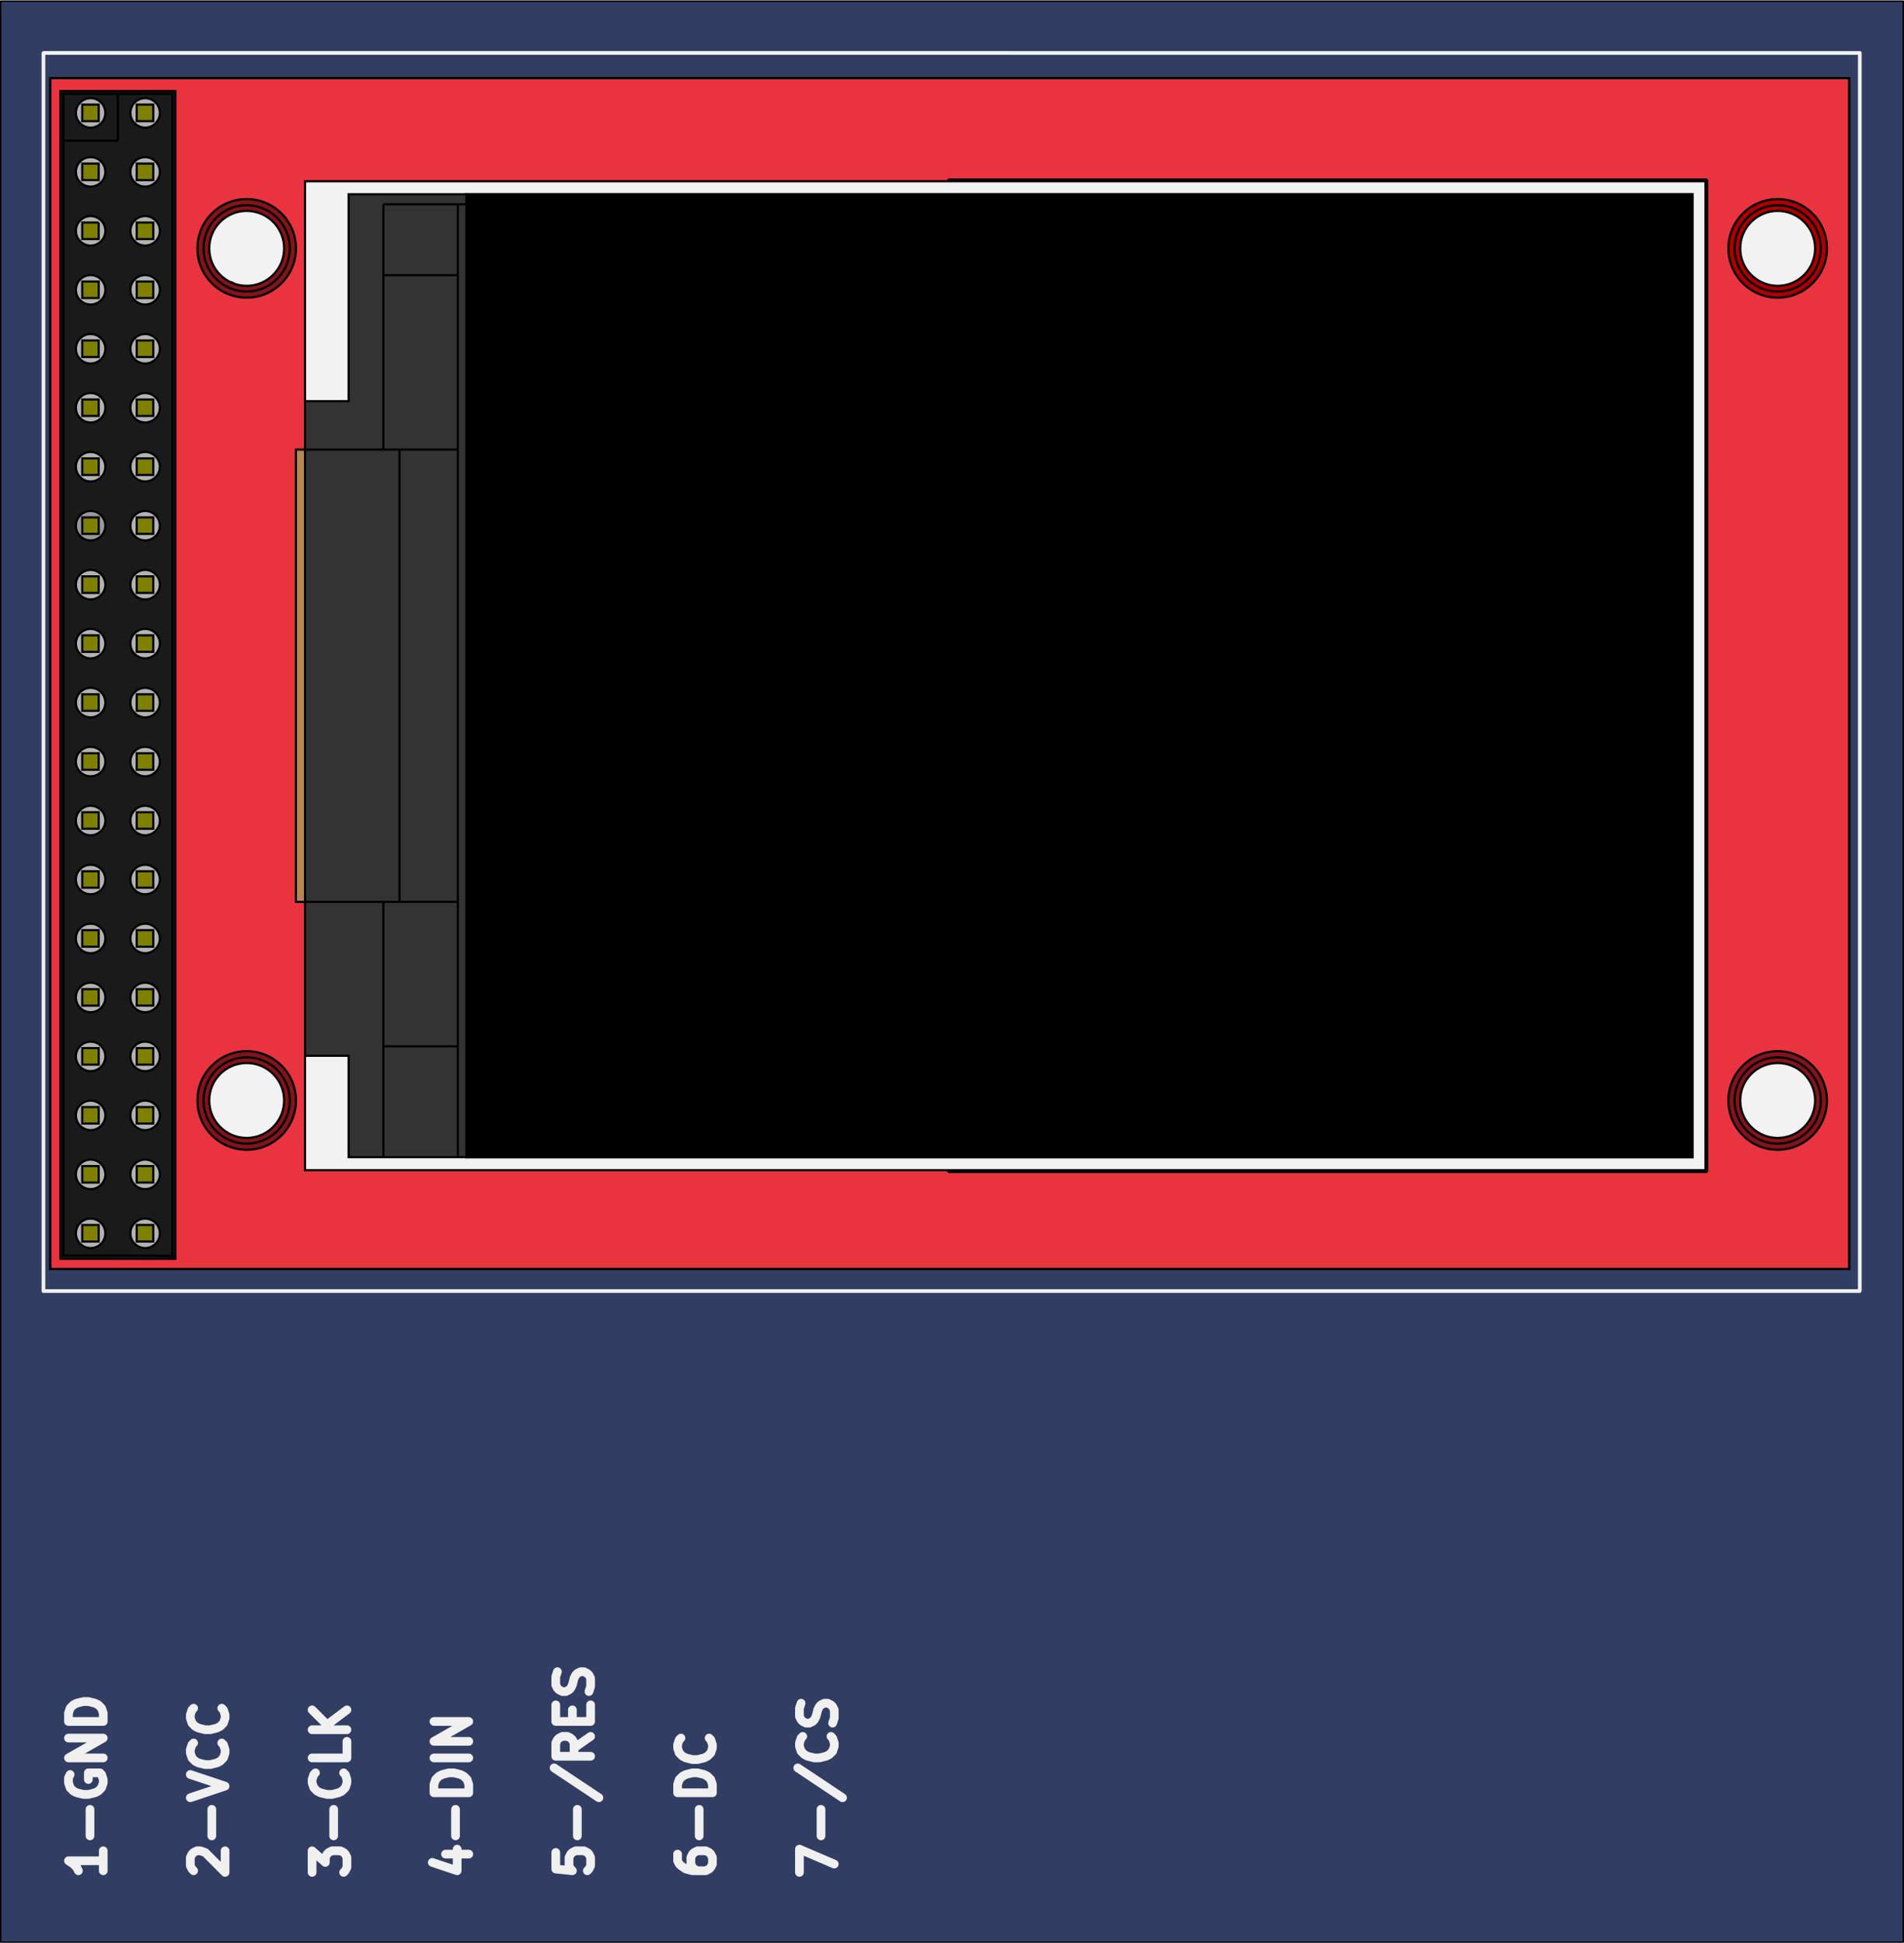 <svg width="496" height="506" viewBox="0 0 32303 32933" xmlns="http://www.w3.org/2000/svg"><g fill="#313d63" stroke="#313d63"><path d="M9 32765V9h32283v32913H9v-157" fill-rule="evenodd"/><path d="M9 32922v-157m32283 157H9M32292 9v32913M9 9h32283M9 32765V9" fill="none" fill-opacity="0" stroke="#000" stroke-linecap="round" stroke-linejoin="round" stroke-width="19.685"/></g><g transform="translate(-38731 -14164)" fill="#9c6b28" stroke-linecap="round" stroke-linejoin="round" stroke-width="0"><circle cx="40543" cy="31063" r="334.65"/><circle cx="41543" cy="31063" r="334.65"/><circle cx="41543" cy="32063" r="334.65"/><circle cx="40543" cy="30063" r="334.65"/><circle cx="40543" cy="29063" r="334.65"/><circle cx="41543" cy="19063" r="334.65"/><circle cx="40543" cy="33063" r="334.65"/><circle cx="41543" cy="33063" r="334.65"/><circle cx="40543" cy="34063" r="334.65"/><circle cx="41543" cy="34063" r="334.65"/><circle cx="40543" cy="35063" r="334.65"/><circle cx="41543" cy="35063" r="334.65"/><circle cx="40543" cy="28063" r="334.65"/><circle cx="40543" cy="17063" r="334.65"/><path d="M40209 16398v-669.3h669.3v669.3z" fill-rule="evenodd"/><circle cx="40543" cy="24063" r="334.65"/><circle cx="41543" cy="30063" r="334.65"/><circle cx="40543" cy="19063" r="334.65"/><circle cx="41543" cy="18063" r="334.65"/><circle cx="40543" cy="27063" r="334.65"/><circle cx="40543" cy="18063" r="334.65"/><circle cx="41543" cy="26063" r="334.65"/><circle cx="41543" cy="23063" r="334.65"/><circle cx="41543" cy="17063" r="334.65"/><circle cx="40543" cy="21063" r="334.65"/><circle cx="41543" cy="24063" r="334.65"/><circle cx="40543" cy="20063" r="334.65"/><circle cx="41543" cy="25063" r="334.65"/><circle cx="41543" cy="20063" r="334.65"/><circle cx="41543" cy="21063" r="334.65"/><circle cx="40543" cy="26063" r="334.65"/><circle cx="41543" cy="16063" r="334.65"/><circle cx="40543" cy="23063" r="334.65"/><circle cx="40543" cy="25063" r="334.65"/><circle cx="41543" cy="22063" r="334.65"/><circle cx="40543" cy="22063" r="334.65"/><circle cx="41543" cy="27063" r="334.65"/><circle cx="40543" cy="32063" r="334.65"/><circle cx="41543" cy="29063" r="334.65"/><circle cx="41543" cy="28063" r="334.65"/></g><g fill="#212d53" stroke-linecap="round" stroke-linejoin="round" stroke-width="0"><g transform="translate(-38731 -14164)"><circle cx="40543" cy="31063" r="334.65"/><circle cx="41543" cy="31063" r="334.65"/><circle cx="41543" cy="32063" r="334.65"/><circle cx="40543" cy="30063" r="334.65"/><circle cx="40543" cy="29063" r="334.65"/><circle cx="41543" cy="19063" r="334.65"/><circle cx="40543" cy="33063" r="334.65"/><circle cx="41543" cy="33063" r="334.65"/><circle cx="40543" cy="34063" r="334.65"/><circle cx="41543" cy="34063" r="334.65"/><circle cx="40543" cy="35063" r="334.65"/><circle cx="41543" cy="35063" r="334.65"/><circle cx="40543" cy="28063" r="334.65"/><circle cx="40543" cy="17063" r="334.65"/><path d="M40209 16398v-669.3h669.3v669.3z" fill-rule="evenodd"/><circle cx="40543" cy="24063" r="334.65"/><circle cx="41543" cy="30063" r="334.65"/><circle cx="40543" cy="19063" r="334.65"/><circle cx="41543" cy="18063" r="334.65"/><circle cx="40543" cy="27063" r="334.65"/><circle cx="40543" cy="18063" r="334.65"/><circle cx="41543" cy="26063" r="334.65"/><circle cx="41543" cy="23063" r="334.65"/><circle cx="41543" cy="17063" r="334.65"/><circle cx="40543" cy="21063" r="334.65"/><circle cx="41543" cy="24063" r="334.65"/><circle cx="40543" cy="20063" r="334.65"/><circle cx="41543" cy="25063" r="334.65"/><circle cx="41543" cy="20063" r="334.65"/><circle cx="41543" cy="21063" r="334.65"/><circle cx="40543" cy="26063" r="334.65"/><circle cx="41543" cy="16063" r="334.65"/><circle cx="40543" cy="23063" r="334.65"/><circle cx="40543" cy="25063" r="334.65"/><circle cx="41543" cy="22063" r="334.65"/><circle cx="40543" cy="22063" r="334.65"/><circle cx="41543" cy="27063" r="334.65"/><circle cx="40543" cy="32063" r="334.65"/><circle cx="41543" cy="29063" r="334.65"/><circle cx="41543" cy="28063" r="334.65"/></g><g transform="translate(-38731 -14164)"><circle cx="40543" cy="31063" r="68.898"/><circle cx="41543" cy="31063" r="68.898"/><circle cx="41543" cy="32063" r="68.898"/><circle cx="40543" cy="30063" r="68.898"/><circle cx="40543" cy="29063" r="68.898"/><circle cx="41543" cy="19063" r="68.898"/><circle cx="40543" cy="33063" r="68.898"/><circle cx="41543" cy="33063" r="68.898"/><circle cx="40543" cy="34063" r="68.898"/><circle cx="41543" cy="34063" r="68.898"/><circle cx="40543" cy="35063" r="68.898"/><circle cx="41543" cy="35063" r="68.898"/><circle cx="40543" cy="28063" r="68.898"/><circle cx="40543" cy="17063" r="68.898"/><circle cx="40543" cy="16063" r="68.898"/><circle cx="40543" cy="24063" r="68.898"/><circle cx="41543" cy="30063" r="68.898"/><circle cx="40543" cy="19063" r="68.898"/><circle cx="41543" cy="18063" r="68.898"/><circle cx="40543" cy="27063" r="68.898"/><circle cx="40543" cy="18063" r="68.898"/><circle cx="41543" cy="26063" r="68.898"/><circle cx="41543" cy="23063" r="68.898"/><circle cx="41543" cy="17063" r="68.898"/><circle cx="40543" cy="21063" r="68.898"/><circle cx="41543" cy="24063" r="68.898"/><circle cx="40543" cy="20063" r="68.898"/><circle cx="41543" cy="25063" r="68.898"/><circle cx="41543" cy="20063" r="68.898"/><circle cx="41543" cy="21063" r="68.898"/><circle cx="40543" cy="26063" r="68.898"/><circle cx="41543" cy="16063" r="68.898"/><circle cx="40543" cy="23063" r="68.898"/><circle cx="40543" cy="25063" r="68.898"/><circle cx="41543" cy="22063" r="68.898"/><circle cx="40543" cy="22063" r="68.898"/><circle cx="41543" cy="27063" r="68.898"/><circle cx="40543" cy="32063" r="68.898"/><circle cx="41543" cy="29063" r="68.898"/><circle cx="41543" cy="28063" r="68.898"/></g></g><g transform="translate(-38731 -14164)" fill="#b5ae30" mask="url(#pads-mask)" stroke-linecap="round" stroke-linejoin="round" stroke-width="0"><circle cx="40543" cy="31063" r="334.65"/><circle cx="41543" cy="31063" r="334.65"/><circle cx="41543" cy="32063" r="334.65"/><circle cx="40543" cy="30063" r="334.65"/><circle cx="40543" cy="29063" r="334.65"/><circle cx="41543" cy="19063" r="334.65"/><circle cx="40543" cy="33063" r="334.65"/><circle cx="41543" cy="33063" r="334.65"/><circle cx="40543" cy="34063" r="334.65"/><circle cx="41543" cy="34063" r="334.65"/><circle cx="40543" cy="35063" r="334.65"/><circle cx="41543" cy="35063" r="334.65"/><circle cx="40543" cy="28063" r="334.65"/><circle cx="40543" cy="17063" r="334.65"/><path d="M40209 16398v-669.3h669.3v669.3z" fill-rule="evenodd"/><circle cx="40543" cy="24063" r="334.65"/><circle cx="41543" cy="30063" r="334.65"/><circle cx="40543" cy="19063" r="334.65"/><circle cx="41543" cy="18063" r="334.65"/><circle cx="40543" cy="27063" r="334.65"/><circle cx="40543" cy="18063" r="334.65"/><circle cx="41543" cy="26063" r="334.65"/><circle cx="41543" cy="23063" r="334.65"/><circle cx="41543" cy="17063" r="334.65"/><circle cx="40543" cy="21063" r="334.65"/><circle cx="41543" cy="24063" r="334.65"/><circle cx="40543" cy="20063" r="334.65"/><circle cx="41543" cy="25063" r="334.65"/><circle cx="41543" cy="20063" r="334.65"/><circle cx="41543" cy="21063" r="334.65"/><circle cx="40543" cy="26063" r="334.65"/><circle cx="41543" cy="16063" r="334.65"/><circle cx="40543" cy="23063" r="334.65"/><circle cx="40543" cy="25063" r="334.65"/><circle cx="41543" cy="22063" r="334.65"/><circle cx="40543" cy="22063" r="334.65"/><circle cx="41543" cy="27063" r="334.65"/><circle cx="40543" cy="32063" r="334.65"/><circle cx="41543" cy="29063" r="334.65"/><circle cx="41543" cy="28063" r="334.65"/><circle cx="40543" cy="31063" r="68.898"/><circle cx="41543" cy="31063" r="68.898"/><circle cx="41543" cy="32063" r="68.898"/><circle cx="40543" cy="30063" r="68.898"/><circle cx="40543" cy="29063" r="68.898"/><circle cx="41543" cy="19063" r="68.898"/><circle cx="40543" cy="33063" r="68.898"/><circle cx="41543" cy="33063" r="68.898"/><circle cx="40543" cy="34063" r="68.898"/><circle cx="41543" cy="34063" r="68.898"/><circle cx="40543" cy="35063" r="68.898"/><circle cx="41543" cy="35063" r="68.898"/><circle cx="40543" cy="28063" r="68.898"/><circle cx="40543" cy="17063" r="68.898"/><circle cx="40543" cy="16063" r="68.898"/><circle cx="40543" cy="24063" r="68.898"/><circle cx="41543" cy="30063" r="68.898"/><circle cx="40543" cy="19063" r="68.898"/><circle cx="41543" cy="18063" r="68.898"/><circle cx="40543" cy="27063" r="68.898"/><circle cx="40543" cy="18063" r="68.898"/><circle cx="41543" cy="26063" r="68.898"/><circle cx="41543" cy="23063" r="68.898"/><circle cx="41543" cy="17063" r="68.898"/><circle cx="40543" cy="21063" r="68.898"/><circle cx="41543" cy="24063" r="68.898"/><circle cx="40543" cy="20063" r="68.898"/><circle cx="41543" cy="25063" r="68.898"/><circle cx="41543" cy="20063" r="68.898"/><circle cx="41543" cy="21063" r="68.898"/><circle cx="40543" cy="26063" r="68.898"/><circle cx="41543" cy="16063" r="68.898"/><circle cx="40543" cy="23063" r="68.898"/><circle cx="40543" cy="25063" r="68.898"/><circle cx="41543" cy="22063" r="68.898"/><circle cx="40543" cy="22063" r="68.898"/><circle cx="41543" cy="27063" r="68.898"/><circle cx="40543" cy="32063" r="68.898"/><circle cx="41543" cy="29063" r="68.898"/><circle cx="41543" cy="28063" r="68.898"/></g><path d="M1752 31375v338m0-169h-590l84 56 56 56 28 57m197-591v-450m-337-591l-28 57v84l28 84 56 57 56 28 113 28h84l113-28 56-28 56-57 28-84v-56l-28-85-28-28h-197v113m253-366h-590l590-337h-590m590-281h-590v-141l28-84 56-57 56-28 113-28h84l113 28 56 28 56 57 28 84v141m1533 2531l-28-29-28-56v-140l28-57 28-28 56-28h56l85 28 337 338v-366m-225-253v-450m-365-197l590-197-590-197m534-534l28 28 28 85v56l-28 84-56 57-56 28-113 28h-84l-113-28-56-28-56-57-28-84v-56l28-85 28-28m478-590l28 28 28 84v56l-28 85-56 56-56 28-113 28h-84l-113-28-56-28-56-56-28-85v-56l28-84 28-28m2010 2784v-366l225 197v-84l29-57 28-28 56-28h141l56 28 28 28 28 57v168l-28 57-28 28m-169-619v-450m169-619l28 28 28 85v56l-28 84-56 57-57 28-112 28h-84l-113-28-56-28-56-57-29-84v-56l29-85 28-28m534-534v281h-591m591-478h-591m591-337l-337 253m-254-253l338 337m1926 2109h394m-619 141l422 141v-366m-28-225v-450m225-281h-591v-141l29-84 56-56 56-29 113-28h84l112 28 57 29 56 56 28 84v141m0-591h-591m591-281h-591l591-337h-591m2067 2221v281l282 29-29-29-28-56v-140l28-57 29-28 56-28h140l57 28 28 28 28 57v140l-28 56-28 29m-169-591v-450m-394-703l760 506m-141-1040l-281 197m281 140h-591v-225l28-56 29-28 56-28h84l56 28 29 28 28 56v225m-28-590v-197m309-85v282h-591v-282m563-225l28-84v-141l-28-56-28-28-57-28h-56l-56 28-28 28-28 56-28 113-29 56-28 28-56 28h-56l-56-28-29-28-28-56v-141l28-84m2039 3093v113l28 56 29 28 84 56 112 29h225l57-29 28-28 28-56v-112l-28-57-28-28-57-28h-140l-57 28-28 28-28 57v112l28 56 28 28 57 29m28-591v-450m225-281h-591v-141l28-84 57-56 56-29 112-28h85l112 28 56 29 57 56 28 84v141m-56-928l28 28 28 84v57l-28 84-57 56-56 28-112 28h-85l-112-28-56-28-57-56-28-84v-57l28-84 29-28m2010 2278v-394l591 253m-225-478v-450m-394-703l759 506m-196-1040l28 28 28 84v56l-28 85-57 56-56 28-112 28h-85l-112-28-56-28-57-56-28-85v-56l28-84 28-28m507-225l28-85v-140l-28-56-28-29-57-28h-56l-56 28-28 29-28 56-29 112-28 56-28 29-56 28h-56l-57-28-28-29-28-56v-140l28-85" fill="none" stroke="#f0f0f0" stroke-linecap="round" stroke-linejoin="round" stroke-width="147.64"/><path d="M2312 2398V1375h1023M1288 2398v19024m0-19024h1024m-1024-500v-523m0 20047h2047M1288 1375h524m1523 0v20047" fill="none" fill-opacity="0" stroke="#f0f0f0" stroke-linecap="round" stroke-linejoin="round" stroke-width="47.244"/><g transform="translate(-38731 -14164)" fill="none" fill-opacity="0" stroke="#f0f0f0" stroke-linecap="round" stroke-linejoin="round" stroke-width="62.992"><path d="M39468 36047h30813M39468 15055v20992m30809-20996H39472m30812 20988V15051"/><circle cx="43066" cy="18416" r="631.1"/><circle cx="43066" cy="32865" r="643.7"/><circle cx="68906" cy="32803" r="659.45"/><circle cx="68906" cy="18368" r="596.06"/></g><path d="M9 32922v-157m32283 157H9M32292 9v32913M9 9h32283M9 32765V9" fill="none" fill-opacity="0" stroke="#000" stroke-linecap="round" stroke-linejoin="round" stroke-width="19.685"/><path d="M31374 1314.2v20195H852v-20195z" fill="#e9343f" fill-rule="evenodd" stroke="#000" stroke-width="39.764"/><circle transform="matrix(0 -1 -1 0 0 0)" cx="-18651" cy="-4185.1" r="836.22" fill="#821419" stroke="#000" stroke-width="36.614"/><circle transform="matrix(0 -1 -1 0 0 0)" cx="-4201.2" cy="-4185.1" r="836.22" fill="#821419" stroke="#000" stroke-width="36.614"/><circle transform="matrix(0 -1 -1 0 0 0)" cx="-4201.2" cy="-30160" r="836.22" fill="#a00" stroke="#000" stroke-width="36.614"/><circle transform="matrix(0 -1 -1 0 0 0)" cx="-18651" cy="-30160" r="836.22" fill="#821419" stroke="#000" stroke-width="36.614"/><path d="M5174.8 7613.4v-4550h23760v16770h-23760v-4550z" fill="#f2f2f2" fill-rule="evenodd" stroke="#000" stroke-width="36.614"/><path d="M7915 19423V3284l3.937-.787h-2003.9v3508.7h-740.16v11101h740.16v1720.5h1999.2v-16160h.787z" fill="#333" fill-rule="evenodd" stroke="#000" stroke-width="36.614"/><circle transform="matrix(0 -1 -1 0 0 0)" cx="-18651" cy="-4185.1" r="635.04" fill="#f2f2f2" stroke="#000" stroke-width="36.614"/><circle transform="matrix(0 -1 -1 0 0 0)" cx="-4201.2" cy="-4185.1" r="635.04" fill="#f2f2f2" stroke="#000" stroke-width="36.614"/><circle transform="matrix(0 -1 -1 0 0 0)" cx="-4201.2" cy="-30160" r="635.04" fill="#f2f2f2" stroke="#000" stroke-width="36.614"/><circle transform="matrix(0 -1 -1 0 0 0)" cx="-18651" cy="-30160" r="635.04" fill="#f2f2f2" stroke="#000" stroke-width="36.614"/><path d="M16085 3033.5v29.921z" fill="#ccc" fill-rule="evenodd" stroke="#000" stroke-width="36.614"/><path d="M3969.7 4798.5a138.58 138.58 0 0 0-59.842-25.197m25519 13878a731.49 731.49 0 1 1 731.49 731.49m-.393 0a731.49 731.49 0 0 1-731.5-731.49m.394-14450a731.49 731.49 0 1 1 731.49 731.49m-.393-.394a731.49 731.49 0 0 1-731.5-731.49m-25975 .394a731.49 731.49 0 1 1 731.49 731.49" fill="none" stroke="#000" stroke-width="36.614"/><path d="M4185.1 4932.3a731.49 731.49 0 0 1-731.49-731.49m0 14450a731.49 731.49 0 1 1 731.49 731.49 731.49 731.49 0 0 1-731.49-731.49m3050.4-13995h1264.2" fill="none" stroke="#000" stroke-width="36.614"/><path d="M16085 19863v-29.922z" fill="#ccc" fill-rule="evenodd" stroke="#000" stroke-width="36.614"/><path d="M7768.1 17733H6503.9m0 1879.9V15283m0-7670.1V3453.1m274.8 4159.8V15283m989.37 0H6778.7" fill="none" stroke="#000" stroke-width="36.614"/><path d="M7915 15283h-1.181zm-1.181-7670.1H7915z" fill="#333" fill-rule="evenodd" stroke="#000" stroke-width="36.614"/><path d="M6778.8 7613.4h989.37m-1264.2-4159.8h1264.2m21197 11410V8033.7m0 6829.9v4340.1m0 659.84v-659.84m0-15510v-659.84m0 5000v-4340.1m0-659.84h-12880m12220 16830h659.84m-659.84 0h-12220m12220-16800v-29.921m659.84 659.84h-29.921m0 4340.1h29.921m0 11170h-29.921m0-4340.1h29.921m-659.84 4970.1v29.922" fill="none" stroke="#000" stroke-width="36.614"/><path d="M7913.8 3283.5h20801v16330h-20801z" fill-rule="evenodd" stroke="#000" stroke-width="40.157"/><path d="M7768.1 3453.6h145.67m-2739 4159.8h1603.9m0 7670.1h-1603.9" fill="none" stroke="#000" stroke-width="36.614"/><path d="M5053.2 7613.4h-32.283 154.33v7670.1h-154.72 153.94-153.94V7613.4z" fill="#b4894f" fill-rule="evenodd" stroke="#000" stroke-width="36.614"/><path d="M7768.1 3453.6v16160" fill="none" stroke="#000" stroke-width="36.614"/><path d="M2049.6 21335H1024.8V1532h1024.8-100 1024.8v19804H1949.6z" fill="#1a1a1a" fill-rule="evenodd" stroke="#000" stroke-width="36.614"/><circle transform="matrix(0 -1 -1 0 0 0)" cx="-1904" cy="-1537.4" r="250" fill="#b3b3b3" stroke="#000" stroke-width="36.614"/><circle transform="matrix(0 -1 -1 0 0 0)" cx="-2904" cy="-1537.4" r="250" fill="#b3b3b3" stroke="#000" stroke-width="36.614"/><circle transform="matrix(0 -1 -1 0 0 0)" cx="-3904" cy="-1537.4" r="250" fill="#b3b3b3" stroke="#000" stroke-width="36.614"/><circle transform="matrix(0 -1 -1 0 0 0)" cx="-4904" cy="-1537.4" r="250" fill="#b3b3b3" stroke="#000" stroke-width="36.614"/><circle transform="matrix(0 -1 -1 0 0 0)" cx="-5904" cy="-1537.4" r="250" fill="#b3b3b3" stroke="#000" stroke-width="36.614"/><circle transform="matrix(0 -1 -1 0 0 0)" cx="-6904" cy="-1537.4" r="250" fill="#b3b3b3" stroke="#000" stroke-width="36.614"/><circle transform="matrix(0 -1 -1 0 0 0)" cx="-7904" cy="-1537.4" r="250" fill="#b3b3b3" stroke="#000" stroke-width="36.614"/><circle transform="matrix(0 -1 -1 0 0 0)" cx="-9904" cy="-1537.4" r="250" fill="#b3b3b3" stroke="#000" stroke-width="36.614"/><circle transform="matrix(0 -1 -1 0 0 0)" cx="-10904" cy="-1537.4" r="250" fill="#b3b3b3" stroke="#000" stroke-width="36.614"/><circle transform="matrix(0 -1 -1 0 0 0)" cx="-11904" cy="-1537.4" r="250" fill="#b3b3b3" stroke="#000" stroke-width="36.614"/><circle transform="matrix(0 -1 -1 0 0 0)" cx="-12904" cy="-1537.4" r="250" fill="#b3b3b3" stroke="#000" stroke-width="36.614"/><circle transform="matrix(0 -1 -1 0 0 0)" cx="-13904" cy="-1537.4" r="250" fill="#b3b3b3" stroke="#000" stroke-width="36.614"/><circle transform="matrix(0 -1 -1 0 0 0)" cx="-14904" cy="-1537.4" r="250" fill="#b3b3b3" stroke="#000" stroke-width="36.614"/><path d="M1999.6 2376.4h-924.8" fill="none" stroke="#000" stroke-width="36.614"/><path d="M1675.2 2043.3v-279.92h-279.92v279.92zm-279.92 1000h279.53v-279.92h-279.53zm279.92 720.08h-279.92v279.92h279.53v-279.92zm0 1279.9v-279.92h-279.92v279.92zm-279.92 1000h279.53v-279.92h-279.53zm0 1000h279.53v-279.92h-279.53zm279.92 720.08h-279.92v279.92h279.53z" fill="olive" fill-rule="evenodd" stroke="#000" stroke-width="36.614"/><circle transform="matrix(0 -1 -1 0 0 0)" cx="-8904" cy="-1537.4" r="250" fill="#999" stroke="#000" stroke-width="36.614"/><path d="M1675.2 9043.3v-279.92h-279.92v279.92zm-279.92 720.08v279.92h279.53v-279.92zm0 1279.9h279.53v-279.92h-279.53zm0 1000h279.53v-279.92h-279.53zm0 720.08v279.92h279.53v-279.92zm279.92 1279.9v-279.92h-279.92v279.92zm0 720.08h-279.92v279.92h279.53z" fill="olive" fill-rule="evenodd" stroke="#000" stroke-width="36.614"/><circle transform="matrix(0 -1 -1 0 0 0)" cx="-15904" cy="-1537.4" r="250" fill="#b3b3b3" stroke="#000" stroke-width="36.614"/><circle transform="matrix(0 -1 -1 0 0 0)" cx="-16904" cy="-1537.4" r="250" fill="#b3b3b3" stroke="#000" stroke-width="36.614"/><circle transform="matrix(0 -1 -1 0 0 0)" cx="-17904" cy="-1537.4" r="250" fill="#b3b3b3" stroke="#000" stroke-width="36.614"/><circle transform="matrix(0 -1 -1 0 0 0)" cx="-18904" cy="-1537.4" r="250" fill="#b3b3b3" stroke="#000" stroke-width="36.614"/><circle transform="matrix(0 -1 -1 0 0 0)" cx="-19904" cy="-1537.4" r="250" fill="#b3b3b3" stroke="#000" stroke-width="36.614"/><circle transform="matrix(0 -1 -1 0 0 0)" cx="-20904" cy="-1537.4" r="250" fill="#b3b3b3" stroke="#000" stroke-width="36.614"/><path d="M1395.3 16043h279.53v-279.92H1395.3zm0 720.08V17043h279.53v-279.92zm279.92 1279.9v-279.92H1395.3v279.92zm-279.92 720.08v279.92h279.53v-279.92zm0 1279.9h279.53v-279.92H1395.3zm0 720.08v279.92h279.53v-279.92z" fill="olive" fill-rule="evenodd" stroke="#000" stroke-width="36.614"/><circle transform="matrix(0 -1 -1 0 0 0)" cx="-1904" cy="-2462.2" r="250" fill="#b3b3b3" stroke="#000" stroke-width="36.614"/><circle transform="matrix(0 -1 -1 0 0 0)" cx="-2904" cy="-2462.2" r="250" fill="#b3b3b3" stroke="#000" stroke-width="36.614"/><circle transform="matrix(0 -1 -1 0 0 0)" cx="-3904" cy="-2462.2" r="250" fill="#b3b3b3" stroke="#000" stroke-width="36.614"/><circle transform="matrix(0 -1 -1 0 0 0)" cx="-4904" cy="-2462.2" r="250" fill="#b3b3b3" stroke="#000" stroke-width="36.614"/><circle transform="matrix(0 -1 -1 0 0 0)" cx="-5904" cy="-2462.2" r="250" fill="#b3b3b3" stroke="#000" stroke-width="36.614"/><circle transform="matrix(0 -1 -1 0 0 0)" cx="-6904" cy="-2462.2" r="250" fill="#b3b3b3" stroke="#000" stroke-width="36.614"/><circle transform="matrix(0 -1 -1 0 0 0)" cx="-7904" cy="-2462.2" r="250" fill="#b3b3b3" stroke="#000" stroke-width="36.614"/><circle transform="matrix(0 -1 -1 0 0 0)" cx="-9904" cy="-2462.2" r="250" fill="#b3b3b3" stroke="#000" stroke-width="36.614"/><circle transform="matrix(0 -1 -1 0 0 0)" cx="-10904" cy="-2462.2" r="250" fill="#b3b3b3" stroke="#000" stroke-width="36.614"/><circle transform="matrix(0 -1 -1 0 0 0)" cx="-11904" cy="-2462.2" r="250" fill="#b3b3b3" stroke="#000" stroke-width="36.614"/><circle transform="matrix(0 -1 -1 0 0 0)" cx="-12904" cy="-2462.2" r="250" fill="#b3b3b3" stroke="#000" stroke-width="36.614"/><circle transform="matrix(0 -1 -1 0 0 0)" cx="-13904" cy="-2462.2" r="250" fill="#b3b3b3" stroke="#000" stroke-width="36.614"/><circle transform="matrix(0 -1 -1 0 0 0)" cx="-14904" cy="-2462.2" r="250" fill="#b3b3b3" stroke="#000" stroke-width="36.614"/><path d="M2600 1763.4h-280.31v279.92H2600zm0 1000h-280.31v279.92H2600zm-280.31 1279.9H2600v-279.92h-280.31zm0 1000H2600v-279.92h-280.31zM2600 5763.38h-280.31v279.92H2600zm0 1279.9v-279.92h-280.31v279.92zm-280.31 1000H2600v-279.92h-280.31z" fill="olive" fill-rule="evenodd" stroke="#000" stroke-width="36.614"/><circle transform="matrix(0 -1 -1 0 0 0)" cx="-8904" cy="-2462.2" r="250" fill="#b3b3b3" stroke="#000" stroke-width="36.614"/><path d="M2319.7 9043.3h280.31v-279.92H2319.7zm0 1000h280.31v-279.92H2319.7zm0 1000h280.31v-279.92H2319.7zm0 1000h280.31v-279.92H2319.7zm280.31 1000v-279.92H2319.7v279.92zm0 720.08H2319.7v279.92h280.31zm0 1000H2319.7v279.92h280.31z" fill="olive" fill-rule="evenodd" stroke="#000" stroke-width="36.614"/><circle transform="matrix(0 -1 -1 0 0 0)" cx="-15904" cy="-2462.2" r="250" fill="#b3b3b3" stroke="#000" stroke-width="36.614"/><circle transform="matrix(0 -1 -1 0 0 0)" cx="-16904" cy="-2462.2" r="250" fill="#b3b3b3" stroke="#000" stroke-width="36.614"/><circle transform="matrix(0 -1 -1 0 0 0)" cx="-17904" cy="-2462.2" r="250" fill="#b3b3b3" stroke="#000" stroke-width="36.614"/><circle transform="matrix(0 -1 -1 0 0 0)" cx="-18904" cy="-2462.2" r="250" fill="#b3b3b3" stroke="#000" stroke-width="36.614"/><circle transform="matrix(0 -1 -1 0 0 0)" cx="-19904" cy="-2462.2" r="250" fill="#b3b3b3" stroke="#000" stroke-width="36.614"/><circle transform="matrix(0 -1 -1 0 0 0)" cx="-20904" cy="-2462.2" r="250" fill="#b3b3b3" stroke="#000" stroke-width="36.614"/><path d="M2319.7 15763v279.92h280.31V15763zm0 1279.9h280.31v-279.92H2319.7zm280.31 720.08H2319.7v279.92h280.31zm-280.31 1279.9h280.31v-279.92H2319.7zm0 1000h280.31v-279.92H2319.7zm280.31 1000v-279.92H2319.7v279.92z" fill="olive" fill-rule="evenodd" stroke="#000" stroke-width="36.614"/><path d="M1999.6 1581.9v794.09m-924.8 58.268v-852.36h1849.6v19704l-925.2-5.906h-924.01v-18844z" fill="none" stroke="#000" stroke-width="36.614"/></svg>